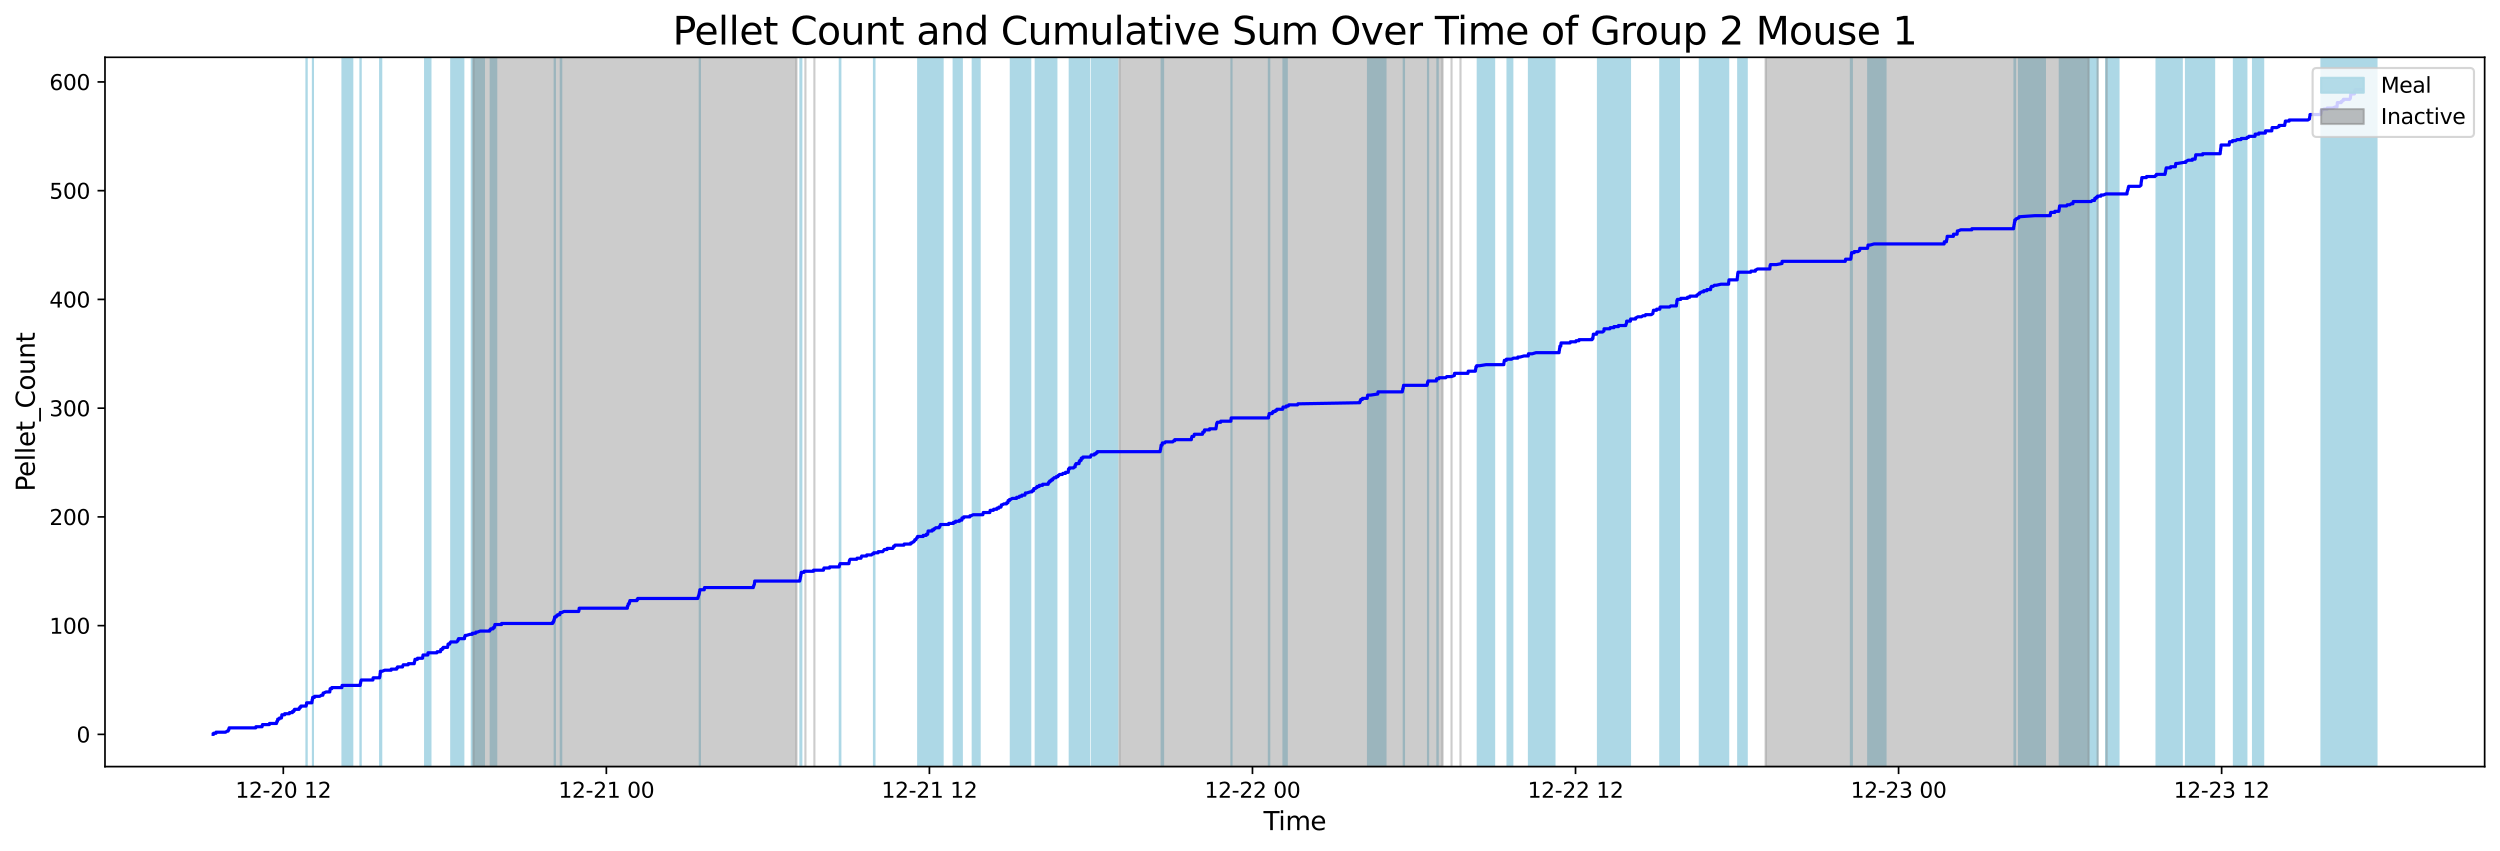 <?xml version="1.0" encoding="utf-8" standalone="no"?>
<!DOCTYPE svg PUBLIC "-//W3C//DTD SVG 1.1//EN"
  "http://www.w3.org/Graphics/SVG/1.1/DTD/svg11.dtd">
<svg xmlns:xlink="http://www.w3.org/1999/xlink" width="1172.435pt" height="399.009pt" viewBox="0 0 1172.435 399.009" xmlns="http://www.w3.org/2000/svg" version="1.1">
 <defs>
  <style type="text/css">*{stroke-linejoin: round; stroke-linecap: butt}</style>
 </defs>
 <g id="figure_1">
  <g id="patch_1">
   <path d="M 0 399.009 
L 1172.435 399.009 
L 1172.435 0 
L 0 0 
z
" style="fill: #ffffff"/>
  </g>
  <g id="axes_1">
   <g id="patch_2">
    <path d="M 49.235 359.517 
L 1165.235 359.517 
L 1165.235 26.877 
L 49.235 26.877 
z
" style="fill: #ffffff"/>
   </g>
   <g id="patch_3">
    <path d="M 143.721 359.517 
L 143.721 26.877 
L 143.829 26.877 
L 143.829 359.517 
z
" clip-path="url(#pf164ed30a9)" style="fill: #add8e6; stroke: #add8e6; stroke-linejoin: miter"/>
   </g>
   <g id="patch_4">
    <path d="M 146.764 359.517 
L 146.764 26.877 
L 146.75 26.877 
L 146.75 359.517 
z
" clip-path="url(#pf164ed30a9)" style="fill: #add8e6; stroke: #add8e6; stroke-linejoin: miter"/>
   </g>
   <g id="patch_5">
    <path d="M 165.199 359.517 
L 165.199 26.877 
L 160.613 26.877 
L 160.613 359.517 
z
" clip-path="url(#pf164ed30a9)" style="fill: #add8e6; stroke: #add8e6; stroke-linejoin: miter"/>
   </g>
   <g id="patch_6">
    <path d="M 169.039 359.517 
L 169.039 26.877 
L 169.159 26.877 
L 169.159 359.517 
z
" clip-path="url(#pf164ed30a9)" style="fill: #add8e6; stroke: #add8e6; stroke-linejoin: miter"/>
   </g>
   <g id="patch_7">
    <path d="M 178.274 359.517 
L 178.274 26.877 
L 178.275 26.877 
L 178.275 359.517 
z
" clip-path="url(#pf164ed30a9)" style="fill: #add8e6; stroke: #add8e6; stroke-linejoin: miter"/>
   </g>
   <g id="patch_8">
    <path d="M 178.783 359.517 
L 178.783 26.877 
L 178.756 26.877 
L 178.756 359.517 
z
" clip-path="url(#pf164ed30a9)" style="fill: #add8e6; stroke: #add8e6; stroke-linejoin: miter"/>
   </g>
   <g id="patch_9">
    <path d="M 201.405 359.517 
L 201.405 26.877 
L 199.361 26.877 
L 199.361 359.517 
z
" clip-path="url(#pf164ed30a9)" style="fill: #add8e6; stroke: #add8e6; stroke-linejoin: miter"/>
   </g>
   <g id="patch_10">
    <path d="M 201.858 359.517 
L 201.858 26.877 
L 200.91 26.877 
L 200.91 359.517 
z
" clip-path="url(#pf164ed30a9)" style="fill: #add8e6; stroke: #add8e6; stroke-linejoin: miter"/>
   </g>
   <g id="patch_11">
    <path d="M 217.285 359.517 
L 217.285 26.877 
L 211.615 26.877 
L 211.615 359.517 
z
" clip-path="url(#pf164ed30a9)" style="fill: #add8e6; stroke: #add8e6; stroke-linejoin: miter"/>
   </g>
   <g id="patch_12">
    <path d="M 226.947 359.517 
L 226.947 26.877 
L 221.25 26.877 
L 221.25 359.517 
z
" clip-path="url(#pf164ed30a9)" style="fill: #add8e6; stroke: #add8e6; stroke-linejoin: miter"/>
   </g>
   <g id="patch_13">
    <path d="M 232.72 359.517 
L 232.72 26.877 
L 230.133 26.877 
L 230.133 359.517 
z
" clip-path="url(#pf164ed30a9)" style="fill: #add8e6; stroke: #add8e6; stroke-linejoin: miter"/>
   </g>
   <g id="patch_14">
    <path d="M 260.143 359.517 
L 260.143 26.877 
L 260.22 26.877 
L 260.22 359.517 
z
" clip-path="url(#pf164ed30a9)" style="fill: #add8e6; stroke: #add8e6; stroke-linejoin: miter"/>
   </g>
   <g id="patch_15">
    <path d="M 262.998 359.517 
L 262.998 26.877 
L 263.196 26.877 
L 263.196 359.517 
z
" clip-path="url(#pf164ed30a9)" style="fill: #add8e6; stroke: #add8e6; stroke-linejoin: miter"/>
   </g>
   <g id="patch_16">
    <path d="M 328.169 359.517 
L 328.169 26.877 
L 328.226 26.877 
L 328.226 359.517 
z
" clip-path="url(#pf164ed30a9)" style="fill: #add8e6; stroke: #add8e6; stroke-linejoin: miter"/>
   </g>
   <g id="patch_17">
    <path d="M 375.373 359.517 
L 375.373 26.877 
L 375.561 26.877 
L 375.561 359.517 
z
" clip-path="url(#pf164ed30a9)" style="fill: #add8e6; stroke: #add8e6; stroke-linejoin: miter"/>
   </g>
   <g id="patch_18">
    <path d="M 375.689 359.517 
L 375.689 26.877 
L 375.799 26.877 
L 375.799 359.517 
z
" clip-path="url(#pf164ed30a9)" style="fill: #add8e6; stroke: #add8e6; stroke-linejoin: miter"/>
   </g>
   <g id="patch_19">
    <path d="M 394.098 359.517 
L 394.098 26.877 
L 393.837 26.877 
L 393.837 359.517 
z
" clip-path="url(#pf164ed30a9)" style="fill: #add8e6; stroke: #add8e6; stroke-linejoin: miter"/>
   </g>
   <g id="patch_20">
    <path d="M 410.097 359.517 
L 410.097 26.877 
L 409.876 26.877 
L 409.876 359.517 
z
" clip-path="url(#pf164ed30a9)" style="fill: #add8e6; stroke: #add8e6; stroke-linejoin: miter"/>
   </g>
   <g id="patch_21">
    <path d="M 439.353 359.517 
L 439.353 26.877 
L 430.6 26.877 
L 430.6 359.517 
z
" clip-path="url(#pf164ed30a9)" style="fill: #add8e6; stroke: #add8e6; stroke-linejoin: miter"/>
   </g>
   <g id="patch_22">
    <path d="M 442.057 359.517 
L 442.057 26.877 
L 437.395 26.877 
L 437.395 359.517 
z
" clip-path="url(#pf164ed30a9)" style="fill: #add8e6; stroke: #add8e6; stroke-linejoin: miter"/>
   </g>
   <g id="patch_23">
    <path d="M 451.073 359.517 
L 451.073 26.877 
L 447.241 26.877 
L 447.241 359.517 
z
" clip-path="url(#pf164ed30a9)" style="fill: #add8e6; stroke: #add8e6; stroke-linejoin: miter"/>
   </g>
   <g id="patch_24">
    <path d="M 459.431 359.517 
L 459.431 26.877 
L 456.184 26.877 
L 456.184 359.517 
z
" clip-path="url(#pf164ed30a9)" style="fill: #add8e6; stroke: #add8e6; stroke-linejoin: miter"/>
   </g>
   <g id="patch_25">
    <path d="M 483.149 359.517 
L 483.149 26.877 
L 474.046 26.877 
L 474.046 359.517 
z
" clip-path="url(#pf164ed30a9)" style="fill: #add8e6; stroke: #add8e6; stroke-linejoin: miter"/>
   </g>
   <g id="patch_26">
    <path d="M 495.413 359.517 
L 495.413 26.877 
L 485.722 26.877 
L 485.722 359.517 
z
" clip-path="url(#pf164ed30a9)" style="fill: #add8e6; stroke: #add8e6; stroke-linejoin: miter"/>
   </g>
   <g id="patch_27">
    <path d="M 510.721 359.517 
L 510.721 26.877 
L 501.68 26.877 
L 501.68 359.517 
z
" clip-path="url(#pf164ed30a9)" style="fill: #add8e6; stroke: #add8e6; stroke-linejoin: miter"/>
   </g>
   <g id="patch_28">
    <path d="M 516.049 359.517 
L 516.049 26.877 
L 512.015 26.877 
L 512.015 359.517 
z
" clip-path="url(#pf164ed30a9)" style="fill: #add8e6; stroke: #add8e6; stroke-linejoin: miter"/>
   </g>
   <g id="patch_29">
    <path d="M 524.024 359.517 
L 524.024 26.877 
L 514.913 26.877 
L 514.913 359.517 
z
" clip-path="url(#pf164ed30a9)" style="fill: #add8e6; stroke: #add8e6; stroke-linejoin: miter"/>
   </g>
   <g id="patch_30">
    <path d="M 545.03 359.517 
L 545.03 26.877 
L 544.792 26.877 
L 544.792 359.517 
z
" clip-path="url(#pf164ed30a9)" style="fill: #add8e6; stroke: #add8e6; stroke-linejoin: miter"/>
   </g>
   <g id="patch_31">
    <path d="M 545.379 359.517 
L 545.379 26.877 
L 545.455 26.877 
L 545.455 359.517 
z
" clip-path="url(#pf164ed30a9)" style="fill: #add8e6; stroke: #add8e6; stroke-linejoin: miter"/>
   </g>
   <g id="patch_32">
    <path d="M 577.52 359.517 
L 577.52 26.877 
L 577.538 26.877 
L 577.538 359.517 
z
" clip-path="url(#pf164ed30a9)" style="fill: #add8e6; stroke: #add8e6; stroke-linejoin: miter"/>
   </g>
   <g id="patch_33">
    <path d="M 595.061 359.517 
L 595.061 26.877 
L 595.242 26.877 
L 595.242 359.517 
z
" clip-path="url(#pf164ed30a9)" style="fill: #add8e6; stroke: #add8e6; stroke-linejoin: miter"/>
   </g>
   <g id="patch_34">
    <path d="M 603.452 359.517 
L 603.452 26.877 
L 601.915 26.877 
L 601.915 359.517 
z
" clip-path="url(#pf164ed30a9)" style="fill: #add8e6; stroke: #add8e6; stroke-linejoin: miter"/>
   </g>
   <g id="patch_35">
    <path d="M 649.752 359.517 
L 649.752 26.877 
L 641.557 26.877 
L 641.557 359.517 
z
" clip-path="url(#pf164ed30a9)" style="fill: #add8e6; stroke: #add8e6; stroke-linejoin: miter"/>
   </g>
   <g id="patch_36">
    <path d="M 658.323 359.517 
L 658.323 26.877 
L 658.425 26.877 
L 658.425 359.517 
z
" clip-path="url(#pf164ed30a9)" style="fill: #add8e6; stroke: #add8e6; stroke-linejoin: miter"/>
   </g>
   <g id="patch_37">
    <path d="M 669.699 359.517 
L 669.699 26.877 
L 669.738 26.877 
L 669.738 359.517 
z
" clip-path="url(#pf164ed30a9)" style="fill: #add8e6; stroke: #add8e6; stroke-linejoin: miter"/>
   </g>
   <g id="patch_38">
    <path d="M 674.244 359.517 
L 674.244 26.877 
L 674.104 26.877 
L 674.104 359.517 
z
" clip-path="url(#pf164ed30a9)" style="fill: #add8e6; stroke: #add8e6; stroke-linejoin: miter"/>
   </g>
   <g id="patch_39">
    <path d="M 700.702 359.517 
L 700.702 26.877 
L 693.024 26.877 
L 693.024 359.517 
z
" clip-path="url(#pf164ed30a9)" style="fill: #add8e6; stroke: #add8e6; stroke-linejoin: miter"/>
   </g>
   <g id="patch_40">
    <path d="M 709.235 359.517 
L 709.235 26.877 
L 706.988 26.877 
L 706.988 359.517 
z
" clip-path="url(#pf164ed30a9)" style="fill: #add8e6; stroke: #add8e6; stroke-linejoin: miter"/>
   </g>
   <g id="patch_41">
    <path d="M 729.001 359.517 
L 729.001 26.877 
L 717.03 26.877 
L 717.03 359.517 
z
" clip-path="url(#pf164ed30a9)" style="fill: #add8e6; stroke: #add8e6; stroke-linejoin: miter"/>
   </g>
   <g id="patch_42">
    <path d="M 758.93 359.517 
L 758.93 26.877 
L 749.404 26.877 
L 749.404 359.517 
z
" clip-path="url(#pf164ed30a9)" style="fill: #add8e6; stroke: #add8e6; stroke-linejoin: miter"/>
   </g>
   <g id="patch_43">
    <path d="M 764.422 359.517 
L 764.422 26.877 
L 752.464 26.877 
L 752.464 359.517 
z
" clip-path="url(#pf164ed30a9)" style="fill: #add8e6; stroke: #add8e6; stroke-linejoin: miter"/>
   </g>
   <g id="patch_44">
    <path d="M 787.376 359.517 
L 787.376 26.877 
L 778.631 26.877 
L 778.631 359.517 
z
" clip-path="url(#pf164ed30a9)" style="fill: #add8e6; stroke: #add8e6; stroke-linejoin: miter"/>
   </g>
   <g id="patch_45">
    <path d="M 808.748 359.517 
L 808.748 26.877 
L 797.171 26.877 
L 797.171 359.517 
z
" clip-path="url(#pf164ed30a9)" style="fill: #add8e6; stroke: #add8e6; stroke-linejoin: miter"/>
   </g>
   <g id="patch_46">
    <path d="M 810.477 359.517 
L 810.477 26.877 
L 801.451 26.877 
L 801.451 359.517 
z
" clip-path="url(#pf164ed30a9)" style="fill: #add8e6; stroke: #add8e6; stroke-linejoin: miter"/>
   </g>
   <g id="patch_47">
    <path d="M 819.171 359.517 
L 819.171 26.877 
L 815.168 26.877 
L 815.168 359.517 
z
" clip-path="url(#pf164ed30a9)" style="fill: #add8e6; stroke: #add8e6; stroke-linejoin: miter"/>
   </g>
   <g id="patch_48">
    <path d="M 868.015 359.517 
L 868.015 26.877 
L 868.155 26.877 
L 868.155 359.517 
z
" clip-path="url(#pf164ed30a9)" style="fill: #add8e6; stroke: #add8e6; stroke-linejoin: miter"/>
   </g>
   <g id="patch_49">
    <path d="M 868.252 359.517 
L 868.252 26.877 
L 868.45 26.877 
L 868.45 359.517 
z
" clip-path="url(#pf164ed30a9)" style="fill: #add8e6; stroke: #add8e6; stroke-linejoin: miter"/>
   </g>
   <g id="patch_50">
    <path d="M 884.255 359.517 
L 884.255 26.877 
L 876.139 26.877 
L 876.139 359.517 
z
" clip-path="url(#pf164ed30a9)" style="fill: #add8e6; stroke: #add8e6; stroke-linejoin: miter"/>
   </g>
   <g id="patch_51">
    <path d="M 944.756 359.517 
L 944.756 26.877 
L 944.807 26.877 
L 944.807 359.517 
z
" clip-path="url(#pf164ed30a9)" style="fill: #add8e6; stroke: #add8e6; stroke-linejoin: miter"/>
   </g>
   <g id="patch_52">
    <path d="M 944.993 359.517 
L 944.993 26.877 
L 945.016 26.877 
L 945.016 359.517 
z
" clip-path="url(#pf164ed30a9)" style="fill: #add8e6; stroke: #add8e6; stroke-linejoin: miter"/>
   </g>
   <g id="patch_53">
    <path d="M 959.019 359.517 
L 959.019 26.877 
L 946.86 26.877 
L 946.86 359.517 
z
" clip-path="url(#pf164ed30a9)" style="fill: #add8e6; stroke: #add8e6; stroke-linejoin: miter"/>
   </g>
   <g id="patch_54">
    <path d="M 975.93 359.517 
L 975.93 26.877 
L 965.979 26.877 
L 965.979 359.517 
z
" clip-path="url(#pf164ed30a9)" style="fill: #add8e6; stroke: #add8e6; stroke-linejoin: miter"/>
   </g>
   <g id="patch_55">
    <path d="M 983.614 359.517 
L 983.614 26.877 
L 972.38 26.877 
L 972.38 359.517 
z
" clip-path="url(#pf164ed30a9)" style="fill: #add8e6; stroke: #add8e6; stroke-linejoin: miter"/>
   </g>
   <g id="patch_56">
    <path d="M 993.521 359.517 
L 993.521 26.877 
L 987.715 26.877 
L 987.715 359.517 
z
" clip-path="url(#pf164ed30a9)" style="fill: #add8e6; stroke: #add8e6; stroke-linejoin: miter"/>
   </g>
   <g id="patch_57">
    <path d="M 1016.25 359.517 
L 1016.25 26.877 
L 1011.787 26.877 
L 1011.787 359.517 
z
" clip-path="url(#pf164ed30a9)" style="fill: #add8e6; stroke: #add8e6; stroke-linejoin: miter"/>
   </g>
   <g id="patch_58">
    <path d="M 1023.198 359.517 
L 1023.198 26.877 
L 1011.359 26.877 
L 1011.359 359.517 
z
" clip-path="url(#pf164ed30a9)" style="fill: #add8e6; stroke: #add8e6; stroke-linejoin: miter"/>
   </g>
   <g id="patch_59">
    <path d="M 1036.419 359.517 
L 1036.419 26.877 
L 1025.164 26.877 
L 1025.164 359.517 
z
" clip-path="url(#pf164ed30a9)" style="fill: #add8e6; stroke: #add8e6; stroke-linejoin: miter"/>
   </g>
   <g id="patch_60">
    <path d="M 1038.366 359.517 
L 1038.366 26.877 
L 1029.847 26.877 
L 1029.847 359.517 
z
" clip-path="url(#pf164ed30a9)" style="fill: #add8e6; stroke: #add8e6; stroke-linejoin: miter"/>
   </g>
   <g id="patch_61">
    <path d="M 1053.488 359.517 
L 1053.488 26.877 
L 1047.648 26.877 
L 1047.648 359.517 
z
" clip-path="url(#pf164ed30a9)" style="fill: #add8e6; stroke: #add8e6; stroke-linejoin: miter"/>
   </g>
   <g id="patch_62">
    <path d="M 1061.369 359.517 
L 1061.369 26.877 
L 1056.608 26.877 
L 1056.608 359.517 
z
" clip-path="url(#pf164ed30a9)" style="fill: #add8e6; stroke: #add8e6; stroke-linejoin: miter"/>
   </g>
   <g id="patch_63">
    <path d="M 1100.75 359.517 
L 1100.75 26.877 
L 1088.699 26.877 
L 1088.699 359.517 
z
" clip-path="url(#pf164ed30a9)" style="fill: #add8e6; stroke: #add8e6; stroke-linejoin: miter"/>
   </g>
   <g id="patch_64">
    <path d="M 1108.117 359.517 
L 1108.117 26.877 
L 1098.251 26.877 
L 1098.251 359.517 
z
" clip-path="url(#pf164ed30a9)" style="fill: #add8e6; stroke: #add8e6; stroke-linejoin: miter"/>
   </g>
   <g id="patch_65">
    <path d="M 1110.924 359.517 
L 1110.924 26.877 
L 1099.168 26.877 
L 1099.168 359.517 
z
" clip-path="url(#pf164ed30a9)" style="fill: #add8e6; stroke: #add8e6; stroke-linejoin: miter"/>
   </g>
   <g id="patch_66">
    <path d="M 1114.508 359.517 
L 1114.508 26.877 
L 1104.676 26.877 
L 1104.676 359.517 
z
" clip-path="url(#pf164ed30a9)" style="fill: #add8e6; stroke: #add8e6; stroke-linejoin: miter"/>
   </g>
   <g id="patch_67">
    <path d="M 222.008 359.517 
L 222.008 26.877 
L 373.513 26.877 
L 373.513 359.517 
z
" clip-path="url(#pf164ed30a9)" style="fill: #808080; opacity: 0.4; stroke: #808080; stroke-linejoin: miter"/>
   </g>
   <g id="patch_68">
    <path d="M 377.722 26.877 
L 377.722 26.877 
L 377.722 359.517 
" clip-path="url(#pf164ed30a9)" style="fill: #808080; opacity: 0.4; stroke: #808080; stroke-linejoin: miter"/>
   </g>
   <g id="patch_69">
    <path d="M 381.93 26.877 
L 381.93 26.877 
L 381.93 359.517 
" clip-path="url(#pf164ed30a9)" style="fill: #808080; opacity: 0.4; stroke: #808080; stroke-linejoin: miter"/>
   </g>
   <g id="patch_70">
    <path d="M 525.018 359.517 
L 525.018 26.877 
L 676.523 26.877 
L 676.523 359.517 
z
" clip-path="url(#pf164ed30a9)" style="fill: #808080; opacity: 0.4; stroke: #808080; stroke-linejoin: miter"/>
   </g>
   <g id="patch_71">
    <path d="M 680.732 26.877 
L 680.732 26.877 
L 680.732 359.517 
" clip-path="url(#pf164ed30a9)" style="fill: #808080; opacity: 0.4; stroke: #808080; stroke-linejoin: miter"/>
   </g>
   <g id="patch_72">
    <path d="M 684.94 26.877 
L 684.94 26.877 
L 684.94 359.517 
" clip-path="url(#pf164ed30a9)" style="fill: #808080; opacity: 0.4; stroke: #808080; stroke-linejoin: miter"/>
   </g>
   <g id="patch_73">
    <path d="M 828.028 359.517 
L 828.028 26.877 
L 979.534 26.877 
L 979.534 359.517 
z
" clip-path="url(#pf164ed30a9)" style="fill: #808080; opacity: 0.4; stroke: #808080; stroke-linejoin: miter"/>
   </g>
   <g id="patch_74">
    <path d="M 983.742 26.877 
L 983.742 26.877 
L 983.742 359.517 
" clip-path="url(#pf164ed30a9)" style="fill: #808080; opacity: 0.4; stroke: #808080; stroke-linejoin: miter"/>
   </g>
   <g id="patch_75">
    <path d="M 987.95 26.877 
L 987.95 26.877 
L 987.95 359.517 
" clip-path="url(#pf164ed30a9)" style="fill: #808080; opacity: 0.4; stroke: #808080; stroke-linejoin: miter"/>
   </g>
   <g id="matplotlib.axis_1">
    <g id="xtick_1">
     <g id="line2d_1">
      <defs>
       <path id="mfc12ba78e0" d="M 0 0 
L 0 3.5 
" style="stroke: #000000; stroke-width: 0.8"/>
      </defs>
      <g>
       <use xlink:href="#mfc12ba78e0" x="132.859" y="359.517" style="stroke: #000000; stroke-width: 0.8"/>
      </g>
     </g>
     <g id="text_1">
      <!-- 12-20 12 -->
      <g transform="translate(110.378 374.116) scale(0.1 -0.1)">
       <defs>
        <path id="DejaVuSans-31" d="M 794 531 
L 1825 531 
L 1825 4091 
L 703 3866 
L 703 4441 
L 1819 4666 
L 2450 4666 
L 2450 531 
L 3481 531 
L 3481 0 
L 794 0 
L 794 531 
z
" transform="scale(0.016)"/>
        <path id="DejaVuSans-32" d="M 1228 531 
L 3431 531 
L 3431 0 
L 469 0 
L 469 531 
Q 828 903 1448 1529 
Q 2069 2156 2228 2338 
Q 2531 2678 2651 2914 
Q 2772 3150 2772 3378 
Q 2772 3750 2511 3984 
Q 2250 4219 1831 4219 
Q 1534 4219 1204 4116 
Q 875 4013 500 3803 
L 500 4441 
Q 881 4594 1212 4672 
Q 1544 4750 1819 4750 
Q 2544 4750 2975 4387 
Q 3406 4025 3406 3419 
Q 3406 3131 3298 2873 
Q 3191 2616 2906 2266 
Q 2828 2175 2409 1742 
Q 1991 1309 1228 531 
z
" transform="scale(0.016)"/>
        <path id="DejaVuSans-2d" d="M 313 2009 
L 1997 2009 
L 1997 1497 
L 313 1497 
L 313 2009 
z
" transform="scale(0.016)"/>
        <path id="DejaVuSans-30" d="M 2034 4250 
Q 1547 4250 1301 3770 
Q 1056 3291 1056 2328 
Q 1056 1369 1301 889 
Q 1547 409 2034 409 
Q 2525 409 2770 889 
Q 3016 1369 3016 2328 
Q 3016 3291 2770 3770 
Q 2525 4250 2034 4250 
z
M 2034 4750 
Q 2819 4750 3233 4129 
Q 3647 3509 3647 2328 
Q 3647 1150 3233 529 
Q 2819 -91 2034 -91 
Q 1250 -91 836 529 
Q 422 1150 422 2328 
Q 422 3509 836 4129 
Q 1250 4750 2034 4750 
z
" transform="scale(0.016)"/>
        <path id="DejaVuSans-20" transform="scale(0.016)"/>
       </defs>
       <use xlink:href="#DejaVuSans-31"/>
       <use xlink:href="#DejaVuSans-32" x="63.623"/>
       <use xlink:href="#DejaVuSans-2d" x="127.246"/>
       <use xlink:href="#DejaVuSans-32" x="163.33"/>
       <use xlink:href="#DejaVuSans-30" x="226.953"/>
       <use xlink:href="#DejaVuSans-20" x="290.576"/>
       <use xlink:href="#DejaVuSans-31" x="322.363"/>
       <use xlink:href="#DejaVuSans-32" x="385.986"/>
      </g>
     </g>
    </g>
    <g id="xtick_2">
     <g id="line2d_2">
      <g>
       <use xlink:href="#mfc12ba78e0" x="284.364" y="359.517" style="stroke: #000000; stroke-width: 0.8"/>
      </g>
     </g>
     <g id="text_2">
      <!-- 12-21 00 -->
      <g transform="translate(261.883 374.116) scale(0.1 -0.1)">
       <use xlink:href="#DejaVuSans-31"/>
       <use xlink:href="#DejaVuSans-32" x="63.623"/>
       <use xlink:href="#DejaVuSans-2d" x="127.246"/>
       <use xlink:href="#DejaVuSans-32" x="163.33"/>
       <use xlink:href="#DejaVuSans-31" x="226.953"/>
       <use xlink:href="#DejaVuSans-20" x="290.576"/>
       <use xlink:href="#DejaVuSans-30" x="322.363"/>
       <use xlink:href="#DejaVuSans-30" x="385.986"/>
      </g>
     </g>
    </g>
    <g id="xtick_3">
     <g id="line2d_3">
      <g>
       <use xlink:href="#mfc12ba78e0" x="435.869" y="359.517" style="stroke: #000000; stroke-width: 0.8"/>
      </g>
     </g>
     <g id="text_3">
      <!-- 12-21 12 -->
      <g transform="translate(413.388 374.116) scale(0.1 -0.1)">
       <use xlink:href="#DejaVuSans-31"/>
       <use xlink:href="#DejaVuSans-32" x="63.623"/>
       <use xlink:href="#DejaVuSans-2d" x="127.246"/>
       <use xlink:href="#DejaVuSans-32" x="163.33"/>
       <use xlink:href="#DejaVuSans-31" x="226.953"/>
       <use xlink:href="#DejaVuSans-20" x="290.576"/>
       <use xlink:href="#DejaVuSans-31" x="322.363"/>
       <use xlink:href="#DejaVuSans-32" x="385.986"/>
      </g>
     </g>
    </g>
    <g id="xtick_4">
     <g id="line2d_4">
      <g>
       <use xlink:href="#mfc12ba78e0" x="587.374" y="359.517" style="stroke: #000000; stroke-width: 0.8"/>
      </g>
     </g>
     <g id="text_4">
      <!-- 12-22 00 -->
      <g transform="translate(564.893 374.116) scale(0.1 -0.1)">
       <use xlink:href="#DejaVuSans-31"/>
       <use xlink:href="#DejaVuSans-32" x="63.623"/>
       <use xlink:href="#DejaVuSans-2d" x="127.246"/>
       <use xlink:href="#DejaVuSans-32" x="163.33"/>
       <use xlink:href="#DejaVuSans-32" x="226.953"/>
       <use xlink:href="#DejaVuSans-20" x="290.576"/>
       <use xlink:href="#DejaVuSans-30" x="322.363"/>
       <use xlink:href="#DejaVuSans-30" x="385.986"/>
      </g>
     </g>
    </g>
    <g id="xtick_5">
     <g id="line2d_5">
      <g>
       <use xlink:href="#mfc12ba78e0" x="738.879" y="359.517" style="stroke: #000000; stroke-width: 0.8"/>
      </g>
     </g>
     <g id="text_5">
      <!-- 12-22 12 -->
      <g transform="translate(716.398 374.116) scale(0.1 -0.1)">
       <use xlink:href="#DejaVuSans-31"/>
       <use xlink:href="#DejaVuSans-32" x="63.623"/>
       <use xlink:href="#DejaVuSans-2d" x="127.246"/>
       <use xlink:href="#DejaVuSans-32" x="163.33"/>
       <use xlink:href="#DejaVuSans-32" x="226.953"/>
       <use xlink:href="#DejaVuSans-20" x="290.576"/>
       <use xlink:href="#DejaVuSans-31" x="322.363"/>
       <use xlink:href="#DejaVuSans-32" x="385.986"/>
      </g>
     </g>
    </g>
    <g id="xtick_6">
     <g id="line2d_6">
      <g>
       <use xlink:href="#mfc12ba78e0" x="890.384" y="359.517" style="stroke: #000000; stroke-width: 0.8"/>
      </g>
     </g>
     <g id="text_6">
      <!-- 12-23 00 -->
      <g transform="translate(867.904 374.116) scale(0.1 -0.1)">
       <defs>
        <path id="DejaVuSans-33" d="M 2597 2516 
Q 3050 2419 3304 2112 
Q 3559 1806 3559 1356 
Q 3559 666 3084 287 
Q 2609 -91 1734 -91 
Q 1441 -91 1130 -33 
Q 819 25 488 141 
L 488 750 
Q 750 597 1062 519 
Q 1375 441 1716 441 
Q 2309 441 2620 675 
Q 2931 909 2931 1356 
Q 2931 1769 2642 2001 
Q 2353 2234 1838 2234 
L 1294 2234 
L 1294 2753 
L 1863 2753 
Q 2328 2753 2575 2939 
Q 2822 3125 2822 3475 
Q 2822 3834 2567 4026 
Q 2313 4219 1838 4219 
Q 1578 4219 1281 4162 
Q 984 4106 628 3988 
L 628 4550 
Q 988 4650 1302 4700 
Q 1616 4750 1894 4750 
Q 2613 4750 3031 4423 
Q 3450 4097 3450 3541 
Q 3450 3153 3228 2886 
Q 3006 2619 2597 2516 
z
" transform="scale(0.016)"/>
       </defs>
       <use xlink:href="#DejaVuSans-31"/>
       <use xlink:href="#DejaVuSans-32" x="63.623"/>
       <use xlink:href="#DejaVuSans-2d" x="127.246"/>
       <use xlink:href="#DejaVuSans-32" x="163.33"/>
       <use xlink:href="#DejaVuSans-33" x="226.953"/>
       <use xlink:href="#DejaVuSans-20" x="290.576"/>
       <use xlink:href="#DejaVuSans-30" x="322.363"/>
       <use xlink:href="#DejaVuSans-30" x="385.986"/>
      </g>
     </g>
    </g>
    <g id="xtick_7">
     <g id="line2d_7">
      <g>
       <use xlink:href="#mfc12ba78e0" x="1041.889" y="359.517" style="stroke: #000000; stroke-width: 0.8"/>
      </g>
     </g>
     <g id="text_7">
      <!-- 12-23 12 -->
      <g transform="translate(1019.409 374.116) scale(0.1 -0.1)">
       <use xlink:href="#DejaVuSans-31"/>
       <use xlink:href="#DejaVuSans-32" x="63.623"/>
       <use xlink:href="#DejaVuSans-2d" x="127.246"/>
       <use xlink:href="#DejaVuSans-32" x="163.33"/>
       <use xlink:href="#DejaVuSans-33" x="226.953"/>
       <use xlink:href="#DejaVuSans-20" x="290.576"/>
       <use xlink:href="#DejaVuSans-31" x="322.363"/>
       <use xlink:href="#DejaVuSans-32" x="385.986"/>
      </g>
     </g>
    </g>
    <g id="text_8">
     <!-- Time -->
     <g transform="translate(592.555 389.313) scale(0.12 -0.12)">
      <defs>
       <path id="DejaVuSans-54" d="M -19 4666 
L 3928 4666 
L 3928 4134 
L 2272 4134 
L 2272 0 
L 1638 0 
L 1638 4134 
L -19 4134 
L -19 4666 
z
" transform="scale(0.016)"/>
       <path id="DejaVuSans-69" d="M 603 3500 
L 1178 3500 
L 1178 0 
L 603 0 
L 603 3500 
z
M 603 4863 
L 1178 4863 
L 1178 4134 
L 603 4134 
L 603 4863 
z
" transform="scale(0.016)"/>
       <path id="DejaVuSans-6d" d="M 3328 2828 
Q 3544 3216 3844 3400 
Q 4144 3584 4550 3584 
Q 5097 3584 5394 3201 
Q 5691 2819 5691 2113 
L 5691 0 
L 5113 0 
L 5113 2094 
Q 5113 2597 4934 2840 
Q 4756 3084 4391 3084 
Q 3944 3084 3684 2787 
Q 3425 2491 3425 1978 
L 3425 0 
L 2847 0 
L 2847 2094 
Q 2847 2600 2669 2842 
Q 2491 3084 2119 3084 
Q 1678 3084 1418 2786 
Q 1159 2488 1159 1978 
L 1159 0 
L 581 0 
L 581 3500 
L 1159 3500 
L 1159 2956 
Q 1356 3278 1631 3431 
Q 1906 3584 2284 3584 
Q 2666 3584 2933 3390 
Q 3200 3197 3328 2828 
z
" transform="scale(0.016)"/>
       <path id="DejaVuSans-65" d="M 3597 1894 
L 3597 1613 
L 953 1613 
Q 991 1019 1311 708 
Q 1631 397 2203 397 
Q 2534 397 2845 478 
Q 3156 559 3463 722 
L 3463 178 
Q 3153 47 2828 -22 
Q 2503 -91 2169 -91 
Q 1331 -91 842 396 
Q 353 884 353 1716 
Q 353 2575 817 3079 
Q 1281 3584 2069 3584 
Q 2775 3584 3186 3129 
Q 3597 2675 3597 1894 
z
M 3022 2063 
Q 3016 2534 2758 2815 
Q 2500 3097 2075 3097 
Q 1594 3097 1305 2825 
Q 1016 2553 972 2059 
L 3022 2063 
z
" transform="scale(0.016)"/>
      </defs>
      <use xlink:href="#DejaVuSans-54"/>
      <use xlink:href="#DejaVuSans-69" x="57.959"/>
      <use xlink:href="#DejaVuSans-6d" x="85.742"/>
      <use xlink:href="#DejaVuSans-65" x="183.154"/>
     </g>
    </g>
   </g>
   <g id="matplotlib.axis_2">
    <g id="ytick_1">
     <g id="line2d_8">
      <defs>
       <path id="m7688c10ed3" d="M 0 0 
L -3.5 0 
" style="stroke: #000000; stroke-width: 0.8"/>
      </defs>
      <g>
       <use xlink:href="#m7688c10ed3" x="49.235" y="344.397" style="stroke: #000000; stroke-width: 0.8"/>
      </g>
     </g>
     <g id="text_9">
      <!-- 0 -->
      <g transform="translate(35.873 348.196) scale(0.1 -0.1)">
       <use xlink:href="#DejaVuSans-30"/>
      </g>
     </g>
    </g>
    <g id="ytick_2">
     <g id="line2d_9">
      <g>
       <use xlink:href="#m7688c10ed3" x="49.235" y="293.402" style="stroke: #000000; stroke-width: 0.8"/>
      </g>
     </g>
     <g id="text_10">
      <!-- 100 -->
      <g transform="translate(23.148 297.201) scale(0.1 -0.1)">
       <use xlink:href="#DejaVuSans-31"/>
       <use xlink:href="#DejaVuSans-30" x="63.623"/>
       <use xlink:href="#DejaVuSans-30" x="127.246"/>
      </g>
     </g>
    </g>
    <g id="ytick_3">
     <g id="line2d_10">
      <g>
       <use xlink:href="#m7688c10ed3" x="49.235" y="242.407" style="stroke: #000000; stroke-width: 0.8"/>
      </g>
     </g>
     <g id="text_11">
      <!-- 200 -->
      <g transform="translate(23.148 246.207) scale(0.1 -0.1)">
       <use xlink:href="#DejaVuSans-32"/>
       <use xlink:href="#DejaVuSans-30" x="63.623"/>
       <use xlink:href="#DejaVuSans-30" x="127.246"/>
      </g>
     </g>
    </g>
    <g id="ytick_4">
     <g id="line2d_11">
      <g>
       <use xlink:href="#m7688c10ed3" x="49.235" y="191.412" style="stroke: #000000; stroke-width: 0.8"/>
      </g>
     </g>
     <g id="text_12">
      <!-- 300 -->
      <g transform="translate(23.148 195.212) scale(0.1 -0.1)">
       <use xlink:href="#DejaVuSans-33"/>
       <use xlink:href="#DejaVuSans-30" x="63.623"/>
       <use xlink:href="#DejaVuSans-30" x="127.246"/>
      </g>
     </g>
    </g>
    <g id="ytick_5">
     <g id="line2d_12">
      <g>
       <use xlink:href="#m7688c10ed3" x="49.235" y="140.417" style="stroke: #000000; stroke-width: 0.8"/>
      </g>
     </g>
     <g id="text_13">
      <!-- 400 -->
      <g transform="translate(23.148 144.217) scale(0.1 -0.1)">
       <defs>
        <path id="DejaVuSans-34" d="M 2419 4116 
L 825 1625 
L 2419 1625 
L 2419 4116 
z
M 2253 4666 
L 3047 4666 
L 3047 1625 
L 3713 1625 
L 3713 1100 
L 3047 1100 
L 3047 0 
L 2419 0 
L 2419 1100 
L 313 1100 
L 313 1709 
L 2253 4666 
z
" transform="scale(0.016)"/>
       </defs>
       <use xlink:href="#DejaVuSans-34"/>
       <use xlink:href="#DejaVuSans-30" x="63.623"/>
       <use xlink:href="#DejaVuSans-30" x="127.246"/>
      </g>
     </g>
    </g>
    <g id="ytick_6">
     <g id="line2d_13">
      <g>
       <use xlink:href="#m7688c10ed3" x="49.235" y="89.422" style="stroke: #000000; stroke-width: 0.8"/>
      </g>
     </g>
     <g id="text_14">
      <!-- 500 -->
      <g transform="translate(23.148 93.222) scale(0.1 -0.1)">
       <defs>
        <path id="DejaVuSans-35" d="M 691 4666 
L 3169 4666 
L 3169 4134 
L 1269 4134 
L 1269 2991 
Q 1406 3038 1543 3061 
Q 1681 3084 1819 3084 
Q 2600 3084 3056 2656 
Q 3513 2228 3513 1497 
Q 3513 744 3044 326 
Q 2575 -91 1722 -91 
Q 1428 -91 1123 -41 
Q 819 9 494 109 
L 494 744 
Q 775 591 1075 516 
Q 1375 441 1709 441 
Q 2250 441 2565 725 
Q 2881 1009 2881 1497 
Q 2881 1984 2565 2268 
Q 2250 2553 1709 2553 
Q 1456 2553 1204 2497 
Q 953 2441 691 2322 
L 691 4666 
z
" transform="scale(0.016)"/>
       </defs>
       <use xlink:href="#DejaVuSans-35"/>
       <use xlink:href="#DejaVuSans-30" x="63.623"/>
       <use xlink:href="#DejaVuSans-30" x="127.246"/>
      </g>
     </g>
    </g>
    <g id="ytick_7">
     <g id="line2d_14">
      <g>
       <use xlink:href="#m7688c10ed3" x="49.235" y="38.428" style="stroke: #000000; stroke-width: 0.8"/>
      </g>
     </g>
     <g id="text_15">
      <!-- 600 -->
      <g transform="translate(23.148 42.227) scale(0.1 -0.1)">
       <defs>
        <path id="DejaVuSans-36" d="M 2113 2584 
Q 1688 2584 1439 2293 
Q 1191 2003 1191 1497 
Q 1191 994 1439 701 
Q 1688 409 2113 409 
Q 2538 409 2786 701 
Q 3034 994 3034 1497 
Q 3034 2003 2786 2293 
Q 2538 2584 2113 2584 
z
M 3366 4563 
L 3366 3988 
Q 3128 4100 2886 4159 
Q 2644 4219 2406 4219 
Q 1781 4219 1451 3797 
Q 1122 3375 1075 2522 
Q 1259 2794 1537 2939 
Q 1816 3084 2150 3084 
Q 2853 3084 3261 2657 
Q 3669 2231 3669 1497 
Q 3669 778 3244 343 
Q 2819 -91 2113 -91 
Q 1303 -91 875 529 
Q 447 1150 447 2328 
Q 447 3434 972 4092 
Q 1497 4750 2381 4750 
Q 2619 4750 2861 4703 
Q 3103 4656 3366 4563 
z
" transform="scale(0.016)"/>
       </defs>
       <use xlink:href="#DejaVuSans-36"/>
       <use xlink:href="#DejaVuSans-30" x="63.623"/>
       <use xlink:href="#DejaVuSans-30" x="127.246"/>
      </g>
     </g>
    </g>
    <g id="text_16">
     <!-- Pellet_Count -->
     <g transform="translate(16.318 230.485) rotate(-90) scale(0.12 -0.12)">
      <defs>
       <path id="DejaVuSans-50" d="M 1259 4147 
L 1259 2394 
L 2053 2394 
Q 2494 2394 2734 2622 
Q 2975 2850 2975 3272 
Q 2975 3691 2734 3919 
Q 2494 4147 2053 4147 
L 1259 4147 
z
M 628 4666 
L 2053 4666 
Q 2838 4666 3239 4311 
Q 3641 3956 3641 3272 
Q 3641 2581 3239 2228 
Q 2838 1875 2053 1875 
L 1259 1875 
L 1259 0 
L 628 0 
L 628 4666 
z
" transform="scale(0.016)"/>
       <path id="DejaVuSans-6c" d="M 603 4863 
L 1178 4863 
L 1178 0 
L 603 0 
L 603 4863 
z
" transform="scale(0.016)"/>
       <path id="DejaVuSans-74" d="M 1172 4494 
L 1172 3500 
L 2356 3500 
L 2356 3053 
L 1172 3053 
L 1172 1153 
Q 1172 725 1289 603 
Q 1406 481 1766 481 
L 2356 481 
L 2356 0 
L 1766 0 
Q 1100 0 847 248 
Q 594 497 594 1153 
L 594 3053 
L 172 3053 
L 172 3500 
L 594 3500 
L 594 4494 
L 1172 4494 
z
" transform="scale(0.016)"/>
       <path id="DejaVuSans-5f" d="M 3263 -1063 
L 3263 -1509 
L -63 -1509 
L -63 -1063 
L 3263 -1063 
z
" transform="scale(0.016)"/>
       <path id="DejaVuSans-43" d="M 4122 4306 
L 4122 3641 
Q 3803 3938 3442 4084 
Q 3081 4231 2675 4231 
Q 1875 4231 1450 3742 
Q 1025 3253 1025 2328 
Q 1025 1406 1450 917 
Q 1875 428 2675 428 
Q 3081 428 3442 575 
Q 3803 722 4122 1019 
L 4122 359 
Q 3791 134 3420 21 
Q 3050 -91 2638 -91 
Q 1578 -91 968 557 
Q 359 1206 359 2328 
Q 359 3453 968 4101 
Q 1578 4750 2638 4750 
Q 3056 4750 3426 4639 
Q 3797 4528 4122 4306 
z
" transform="scale(0.016)"/>
       <path id="DejaVuSans-6f" d="M 1959 3097 
Q 1497 3097 1228 2736 
Q 959 2375 959 1747 
Q 959 1119 1226 758 
Q 1494 397 1959 397 
Q 2419 397 2687 759 
Q 2956 1122 2956 1747 
Q 2956 2369 2687 2733 
Q 2419 3097 1959 3097 
z
M 1959 3584 
Q 2709 3584 3137 3096 
Q 3566 2609 3566 1747 
Q 3566 888 3137 398 
Q 2709 -91 1959 -91 
Q 1206 -91 779 398 
Q 353 888 353 1747 
Q 353 2609 779 3096 
Q 1206 3584 1959 3584 
z
" transform="scale(0.016)"/>
       <path id="DejaVuSans-75" d="M 544 1381 
L 544 3500 
L 1119 3500 
L 1119 1403 
Q 1119 906 1312 657 
Q 1506 409 1894 409 
Q 2359 409 2629 706 
Q 2900 1003 2900 1516 
L 2900 3500 
L 3475 3500 
L 3475 0 
L 2900 0 
L 2900 538 
Q 2691 219 2414 64 
Q 2138 -91 1772 -91 
Q 1169 -91 856 284 
Q 544 659 544 1381 
z
M 1991 3584 
L 1991 3584 
z
" transform="scale(0.016)"/>
       <path id="DejaVuSans-6e" d="M 3513 2113 
L 3513 0 
L 2938 0 
L 2938 2094 
Q 2938 2591 2744 2837 
Q 2550 3084 2163 3084 
Q 1697 3084 1428 2787 
Q 1159 2491 1159 1978 
L 1159 0 
L 581 0 
L 581 3500 
L 1159 3500 
L 1159 2956 
Q 1366 3272 1645 3428 
Q 1925 3584 2291 3584 
Q 2894 3584 3203 3211 
Q 3513 2838 3513 2113 
z
" transform="scale(0.016)"/>
      </defs>
      <use xlink:href="#DejaVuSans-50"/>
      <use xlink:href="#DejaVuSans-65" x="56.678"/>
      <use xlink:href="#DejaVuSans-6c" x="118.201"/>
      <use xlink:href="#DejaVuSans-6c" x="145.984"/>
      <use xlink:href="#DejaVuSans-65" x="173.768"/>
      <use xlink:href="#DejaVuSans-74" x="235.291"/>
      <use xlink:href="#DejaVuSans-5f" x="274.5"/>
      <use xlink:href="#DejaVuSans-43" x="324.5"/>
      <use xlink:href="#DejaVuSans-6f" x="394.324"/>
      <use xlink:href="#DejaVuSans-75" x="455.506"/>
      <use xlink:href="#DejaVuSans-6e" x="518.885"/>
      <use xlink:href="#DejaVuSans-74" x="582.264"/>
     </g>
    </g>
   </g>
   <g id="line2d_15">
    <path d="M 99.962 344.397 
L 100.145 344.397 
L 100.159 343.887 
L 101.295 343.887 
L 101.302 343.377 
L 105.791 343.377 
L 106.531 342.867 
L 106.976 342.867 
L 107.085 342.357 
L 107.278 342.357 
L 107.289 341.847 
L 107.457 341.847 
L 107.478 341.337 
L 119.953 341.337 
L 120.002 340.828 
L 122.891 340.828 
L 122.909 340.318 
L 123.081 340.318 
L 123.095 339.808 
L 126.332 339.808 
L 126.367 339.298 
L 129.664 339.298 
L 129.688 338.788 
L 129.818 338.788 
L 129.842 338.278 
L 130.123 338.278 
L 130.246 337.258 
L 130.919 337.258 
L 131.052 336.748 
L 131.961 336.748 
L 132.08 336.238 
L 132.189 335.218 
L 133.504 335.218 
L 133.511 334.708 
L 135.71 334.708 
L 135.752 334.198 
L 137.099 334.198 
L 137.109 333.688 
L 137.733 333.688 
L 137.74 333.178 
L 138.098 333.178 
L 138.105 332.668 
L 140.244 332.668 
L 140.265 332.158 
L 140.609 332.158 
L 140.609 332.158 
L 140.634 331.648 
L 141.083 331.648 
L 141.09 331.139 
L 143.545 331.139 
L 143.555 330.629 
L 143.706 330.629 
L 143.787 329.609 
L 146.255 329.609 
L 146.354 328.589 
L 146.413 328.589 
L 146.42 328.079 
L 146.568 328.079 
L 146.641 327.059 
L 147.493 327.059 
L 147.539 326.549 
L 149.938 326.549 
L 150.72 326.039 
L 151.397 326.039 
L 151.411 325.529 
L 151.569 325.529 
L 151.572 325.019 
L 151.765 325.019 
L 152.922 324.509 
L 154.658 324.509 
L 154.75 323.489 
L 154.823 323.489 
L 154.841 322.979 
L 155.577 322.979 
L 155.591 322.469 
L 160.34 322.469 
L 160.435 321.449 
L 168.908 321.449 
L 169.006 320.43 
L 169.09 320.43 
L 169.209 319.41 
L 169.314 319.41 
L 169.314 319.41 
L 169.413 318.9 
L 174.877 318.9 
L 174.999 317.88 
L 177.998 317.88 
L 178.005 317.37 
L 178.152 317.37 
L 178.278 315.84 
L 178.349 315.84 
L 178.384 314.82 
L 179.222 314.82 
L 180.407 314.31 
L 183.448 314.31 
L 183.458 313.8 
L 186.029 313.8 
L 186.036 313.29 
L 186.387 313.29 
L 186.408 312.78 
L 188.772 312.78 
L 188.87 312.27 
L 189.129 311.76 
L 191.426 311.76 
L 191.497 311.25 
L 194.257 311.25 
L 194.257 311.25 
L 194.376 310.231 
L 194.506 310.231 
L 194.621 309.211 
L 195.775 309.211 
L 195.789 308.701 
L 198.171 308.701 
L 198.29 307.681 
L 198.37 307.681 
L 198.395 307.171 
L 200.647 307.171 
L 200.731 306.151 
L 204.88 306.151 
L 205.009 305.641 
L 206.573 305.641 
L 206.696 304.621 
L 207.405 304.621 
L 207.412 304.111 
L 207.847 304.111 
L 207.878 303.601 
L 209.905 303.601 
L 209.993 303.091 
L 210.14 302.071 
L 210.905 302.071 
L 210.919 301.561 
L 211.094 301.561 
L 211.361 301.051 
L 214.145 301.051 
L 214.731 300.542 
L 214.745 300.032 
L 215.022 300.032 
L 215.032 299.522 
L 217.821 299.522 
L 217.915 298.502 
L 218.101 298.502 
L 218.161 297.992 
L 218.729 297.992 
L 220.444 297.482 
L 221.507 297.482 
L 221.517 296.972 
L 223.032 296.972 
L 223.151 296.462 
L 223.849 296.462 
L 225.217 295.952 
L 229.625 295.952 
L 229.65 295.442 
L 229.98 295.442 
L 230.085 294.932 
L 231.168 294.932 
L 231.172 294.422 
L 231.747 294.422 
L 231.765 293.912 
L 231.961 293.912 
L 232.091 292.892 
L 235.216 292.892 
L 235.223 292.382 
L 259.141 292.382 
L 259.148 291.872 
L 259.523 291.872 
L 259.537 291.362 
L 259.734 291.362 
L 259.737 290.852 
L 259.884 290.852 
L 259.895 290.343 
L 260.018 290.343 
L 260.119 289.323 
L 260.849 289.323 
L 260.849 289.323 
L 260.87 288.813 
L 261.35 288.813 
L 261.455 288.303 
L 262.48 288.303 
L 262.487 287.793 
L 262.697 287.793 
L 262.708 287.283 
L 263.433 287.283 
L 264.458 286.773 
L 271.391 286.773 
L 271.514 286.263 
L 271.521 286.263 
L 271.626 285.243 
L 294.211 285.243 
L 294.247 284.223 
L 294.471 284.223 
L 294.587 283.713 
L 294.601 283.713 
L 294.636 283.203 
L 295.071 283.203 
L 295.078 282.693 
L 295.218 282.693 
L 295.243 282.183 
L 295.393 282.183 
L 295.397 281.673 
L 298.7 281.673 
L 298.715 281.163 
L 299.079 281.163 
L 299.083 280.654 
L 327.237 280.654 
L 327.322 280.144 
L 327.395 280.144 
L 327.486 279.634 
L 327.56 279.634 
L 327.56 279.634 
L 327.679 279.124 
L 327.746 279.124 
L 327.809 278.614 
L 327.9 278.614 
L 328.016 277.594 
L 328.104 277.594 
L 328.226 276.574 
L 330.278 276.574 
L 330.38 275.554 
L 353.263 275.554 
L 353.274 275.044 
L 353.404 275.044 
L 353.502 274.534 
L 353.593 274.534 
L 353.719 274.024 
L 353.786 274.024 
L 353.888 273.004 
L 353.951 273.004 
L 353.958 272.494 
L 375.035 272.494 
L 375.053 271.984 
L 375.168 271.984 
L 375.281 271.474 
L 375.407 270.455 
L 375.495 270.455 
L 375.607 269.435 
L 375.684 269.435 
L 375.789 268.415 
L 377.041 268.415 
L 377.129 267.905 
L 381.506 267.905 
L 381.527 267.395 
L 386.181 267.395 
L 386.202 266.885 
L 386.328 266.885 
L 386.416 266.375 
L 389.039 266.375 
L 389.123 265.865 
L 393.545 265.865 
L 393.749 264.845 
L 393.823 264.845 
L 393.973 264.335 
L 398.098 264.335 
L 398.375 262.805 
L 398.694 262.295 
L 401.763 262.295 
L 401.92 261.785 
L 403.79 261.785 
L 403.881 261.275 
L 403.972 261.275 
L 404.088 260.765 
L 406.406 260.765 
L 406.476 260.256 
L 408.689 260.256 
L 409.145 259.746 
L 409.738 259.746 
L 409.748 259.236 
L 411.828 259.236 
L 411.852 258.726 
L 413.957 258.726 
L 414.728 257.706 
L 416.019 257.706 
L 416.022 257.196 
L 418.677 257.196 
L 418.919 256.686 
L 419.042 256.686 
L 419.094 256.176 
L 419.547 256.176 
L 419.722 255.666 
L 423.91 255.666 
L 424.018 255.156 
L 427.038 255.156 
L 427.077 254.646 
L 427.69 254.646 
L 428.094 254.136 
L 428.469 254.136 
L 428.932 253.626 
L 429.012 253.116 
L 429.507 253.116 
L 430.019 252.096 
L 430.292 252.096 
L 430.317 251.586 
L 432.958 251.586 
L 432.975 251.076 
L 434.382 251.076 
L 434.385 250.566 
L 435.059 250.566 
L 435.255 249.037 
L 437.124 249.037 
L 437.138 248.527 
L 437.892 248.527 
L 437.945 248.017 
L 438.411 248.017 
L 438.797 247.507 
L 440.438 247.507 
L 440.442 246.997 
L 440.751 246.997 
L 440.915 246.487 
L 441.045 245.977 
L 444.882 245.977 
L 444.931 245.467 
L 447.151 245.467 
L 447.154 244.957 
L 448.108 244.957 
L 448.115 244.447 
L 449.967 244.447 
L 449.974 243.937 
L 451.082 243.937 
L 451.149 242.917 
L 451.949 242.917 
L 451.956 242.407 
L 454.842 242.407 
L 454.866 241.897 
L 455.354 241.897 
L 456.406 241.387 
L 460.934 241.387 
L 461.042 240.877 
L 461.092 240.877 
L 461.102 240.368 
L 464.192 240.368 
L 464.192 240.368 
L 464.314 239.858 
L 464.339 239.348 
L 465.865 239.348 
L 465.98 238.838 
L 467.478 238.838 
L 467.495 238.328 
L 468.435 238.328 
L 468.442 237.818 
L 469.417 237.818 
L 469.505 237.308 
L 469.593 237.308 
L 469.607 236.798 
L 469.884 236.798 
L 470.873 236.288 
L 472.062 236.288 
L 472.086 235.778 
L 472.689 235.778 
L 472.781 234.758 
L 473.426 234.758 
L 473.44 234.248 
L 473.948 234.248 
L 474.692 233.738 
L 476.758 233.738 
L 476.775 233.228 
L 477.989 233.228 
L 478.087 232.718 
L 479.198 232.718 
L 479.212 232.208 
L 480.657 232.208 
L 480.738 231.698 
L 480.892 231.188 
L 481.566 231.188 
L 483.137 230.678 
L 483.929 230.678 
L 484.014 230.169 
L 484.655 230.169 
L 484.666 229.659 
L 484.778 229.659 
L 484.806 229.149 
L 485.567 229.149 
L 485.904 228.639 
L 486.37 228.639 
L 486.374 228.129 
L 487.391 228.129 
L 487.405 227.619 
L 488.92 227.619 
L 488.973 227.109 
L 491.571 227.109 
L 491.575 226.599 
L 491.789 226.599 
L 491.859 226.089 
L 492.273 226.089 
L 492.28 225.579 
L 492.943 225.579 
L 492.992 225.069 
L 493.655 225.069 
L 493.658 224.559 
L 493.967 224.559 
L 494.317 224.049 
L 495.243 224.049 
L 495.338 223.539 
L 496.11 223.539 
L 496.18 223.029 
L 496.569 223.029 
L 496.864 222.519 
L 498.207 222.519 
L 498.445 222.009 
L 499.69 222.009 
L 499.697 221.499 
L 500.991 221.499 
L 501.107 219.97 
L 501.507 219.97 
L 501.514 219.46 
L 503.429 219.46 
L 503.772 218.95 
L 504.232 218.95 
L 504.277 217.93 
L 504.607 217.93 
L 504.628 217.42 
L 506.038 217.42 
L 506.105 216.4 
L 506.434 216.4 
L 506.455 215.89 
L 507.034 215.89 
L 507.09 214.87 
L 507.834 214.87 
L 507.837 214.36 
L 511.386 214.36 
L 511.491 213.85 
L 511.748 213.34 
L 513.196 213.34 
L 513.27 212.83 
L 513.985 212.83 
L 514.104 212.32 
L 514.546 212.32 
L 514.623 211.81 
L 544.062 211.81 
L 544.205 210.79 
L 544.3 210.79 
L 544.388 209.771 
L 544.454 209.771 
L 544.535 208.751 
L 545.005 208.751 
L 545.121 207.731 
L 546.218 207.731 
L 546.52 207.221 
L 549.974 207.221 
L 550.423 206.711 
L 550.904 206.711 
L 550.907 206.201 
L 558.693 206.201 
L 558.847 205.181 
L 558.91 205.181 
L 558.91 205.181 
L 558.995 204.671 
L 559.857 204.671 
L 560.117 203.651 
L 563.929 203.651 
L 564.034 203.141 
L 564.066 203.141 
L 564.069 202.631 
L 564.715 202.631 
L 564.862 202.121 
L 564.876 202.121 
L 564.88 201.611 
L 567.229 201.611 
L 567.25 201.101 
L 570.242 201.101 
L 570.372 200.082 
L 570.424 200.082 
L 570.512 199.062 
L 570.593 199.062 
L 570.603 198.552 
L 570.761 198.552 
L 570.863 198.042 
L 572.465 198.042 
L 572.476 197.532 
L 577.256 197.532 
L 577.319 196.512 
L 577.396 196.512 
L 577.403 196.002 
L 594.875 196.002 
L 594.97 194.982 
L 595.11 194.982 
L 595.219 193.962 
L 596.601 193.962 
L 596.604 193.452 
L 597.078 193.452 
L 597.085 192.942 
L 598.14 192.942 
L 598.232 192.432 
L 598.831 192.432 
L 598.838 191.922 
L 601.556 191.922 
L 601.697 190.902 
L 603.121 190.902 
L 603.226 190.392 
L 604.211 190.392 
L 604.411 189.883 
L 608.49 189.883 
L 608.707 189.373 
L 609.556 189.373 
L 637.665 188.863 
L 637.714 188.353 
L 637.918 188.353 
L 637.921 187.843 
L 638.16 187.843 
L 638.167 187.333 
L 638.945 187.333 
L 638.949 186.823 
L 641.183 186.823 
L 641.277 185.803 
L 641.344 185.803 
L 641.411 185.293 
L 642.757 185.293 
L 646.138 184.783 
L 646.138 184.783 
L 646.264 183.763 
L 657.645 183.763 
L 657.659 183.253 
L 657.775 183.253 
L 657.869 182.233 
L 658.048 182.233 
L 658.139 181.213 
L 658.227 181.213 
L 658.234 180.703 
L 669.257 180.703 
L 669.257 180.703 
L 669.274 180.193 
L 669.422 180.193 
L 669.523 179.174 
L 669.734 179.174 
L 669.744 178.664 
L 673.602 178.664 
L 673.732 177.644 
L 674.784 177.644 
L 674.917 177.134 
L 678.024 177.134 
L 678.473 176.624 
L 680.637 176.624 
L 682.064 176.114 
L 682.142 175.094 
L 688.423 175.094 
L 688.437 174.584 
L 688.574 174.074 
L 691.912 174.074 
L 692.007 173.054 
L 692.109 173.054 
L 692.182 172.034 
L 692.498 172.034 
L 692.509 171.524 
L 693.799 171.524 
L 696.959 171.014 
L 705.239 171.014 
L 705.327 169.994 
L 705.376 169.994 
L 705.39 169.485 
L 705.509 169.485 
L 705.513 168.975 
L 706.449 168.975 
L 706.46 168.465 
L 708.844 168.465 
L 709.788 167.955 
L 711.811 167.955 
L 711.815 167.445 
L 712.878 167.445 
L 714.698 166.935 
L 716.721 166.935 
L 716.798 165.915 
L 718.608 165.915 
L 720.298 165.405 
L 731.146 165.405 
L 731.248 164.385 
L 731.314 164.385 
L 731.405 163.365 
L 731.472 163.365 
L 731.553 162.345 
L 731.959 162.345 
L 732.037 161.325 
L 732.103 161.325 
L 732.114 160.815 
L 736.357 160.815 
L 736.456 160.305 
L 738.984 160.305 
L 739.124 159.796 
L 740.499 159.796 
L 740.524 159.286 
L 746.64 159.286 
L 746.654 158.776 
L 747.022 158.776 
L 747.096 157.756 
L 747.152 157.756 
L 747.229 156.736 
L 748.737 156.736 
L 748.751 156.226 
L 748.93 156.226 
L 748.941 155.716 
L 751.56 155.716 
L 752.199 155.206 
L 752.272 154.186 
L 755.015 154.186 
L 755.106 153.676 
L 756.881 153.676 
L 756.888 153.166 
L 759.016 153.166 
L 759.02 152.656 
L 762.439 152.656 
L 762.45 152.146 
L 762.597 152.146 
L 762.716 151.636 
L 762.797 151.636 
L 762.857 150.616 
L 764.614 150.616 
L 764.726 149.597 
L 767.058 149.597 
L 767.065 149.087 
L 767.23 149.087 
L 768.072 148.577 
L 769.811 148.577 
L 770.467 148.067 
L 771.544 148.067 
L 771.744 147.557 
L 774.43 147.557 
L 775.145 147.047 
L 775.31 146.027 
L 775.405 146.027 
L 775.412 145.517 
L 776.874 145.517 
L 776.916 145.007 
L 778.407 145.007 
L 778.547 143.987 
L 782.966 143.987 
L 783.524 143.477 
L 786.172 143.477 
L 786.252 142.457 
L 786.35 142.457 
L 786.417 140.927 
L 786.642 140.927 
L 786.649 140.417 
L 788.237 140.417 
L 788.244 139.907 
L 791.355 139.907 
L 791.39 139.398 
L 792.435 139.398 
L 792.481 138.888 
L 795.746 138.888 
L 795.76 138.378 
L 796.023 138.378 
L 796.472 137.868 
L 796.998 137.868 
L 797.005 137.358 
L 797.124 137.358 
L 798.201 136.848 
L 798.955 136.848 
L 799.032 136.338 
L 800.456 136.338 
L 800.463 135.828 
L 802.206 135.828 
L 802.308 134.808 
L 802.501 134.808 
L 802.641 134.298 
L 803.447 134.298 
L 803.97 133.788 
L 804.861 133.788 
L 807.133 133.278 
L 810.658 133.278 
L 810.76 131.748 
L 810.837 131.748 
L 810.875 131.238 
L 814.681 131.238 
L 814.8 129.708 
L 814.859 129.708 
L 814.972 128.179 
L 815.045 128.179 
L 815.091 127.669 
L 821 127.669 
L 821.158 127.159 
L 823.217 127.159 
L 823.224 126.649 
L 823.368 126.649 
L 824.248 126.139 
L 830.006 126.139 
L 830.115 124.609 
L 830.266 124.609 
L 830.269 124.099 
L 833.001 124.099 
L 833.001 124.099 
L 835.702 123.589 
L 835.769 122.569 
L 865.375 122.569 
L 865.389 122.059 
L 865.522 122.059 
L 865.529 121.549 
L 867.935 121.549 
L 868.048 121.039 
L 868.069 121.039 
L 868.198 119.509 
L 868.254 119.509 
L 868.349 118.49 
L 869.591 118.49 
L 869.594 117.98 
L 871.348 117.98 
L 871.348 117.98 
L 872.116 117.47 
L 872.2 116.45 
L 875.833 116.45 
L 876.061 114.92 
L 877.061 114.92 
L 878.832 114.41 
L 911.738 114.41 
L 911.837 113.39 
L 912.808 113.39 
L 912.92 112.37 
L 913.026 112.37 
L 913.138 111.35 
L 913.173 111.35 
L 913.18 110.84 
L 916.084 110.84 
L 916.157 109.82 
L 917.827 109.82 
L 917.957 108.291 
L 918.374 108.291 
L 919.514 107.781 
L 924.729 107.781 
L 924.736 107.271 
L 944.309 107.271 
L 944.396 106.251 
L 944.466 106.251 
L 944.466 106.251 
L 944.575 105.231 
L 944.663 105.231 
L 944.736 104.211 
L 944.856 104.211 
L 944.887 103.191 
L 945.28 103.191 
L 945.389 102.681 
L 946.781 102.171 
L 946.869 101.661 
L 954.149 101.151 
L 961.511 101.151 
L 961.511 101.151 
L 961.591 100.131 
L 961.7 100.131 
L 961.725 99.621 
L 963.647 99.621 
L 963.654 99.112 
L 965.526 99.112 
L 965.639 98.602 
L 965.842 97.072 
L 965.909 97.072 
L 965.916 96.562 
L 969.198 96.562 
L 969.468 96.052 
L 970.654 96.052 
L 971.338 95.542 
L 972.141 95.542 
L 972.291 94.522 
L 980.666 94.522 
L 981.245 94.012 
L 982.301 94.012 
L 982.416 92.992 
L 983.104 92.992 
L 983.107 92.482 
L 983.682 92.482 
L 983.689 91.972 
L 985.268 91.972 
L 985.31 91.462 
L 986.411 91.462 
L 987.631 90.952 
L 997.497 90.952 
L 997.581 89.932 
L 997.64 89.932 
L 997.64 89.932 
L 997.76 89.422 
L 997.774 89.422 
L 997.875 88.913 
L 998.016 88.913 
L 998.124 87.893 
L 998.286 87.893 
L 998.3 87.383 
L 1003.452 87.383 
L 1003.452 87.383 
L 1004.058 86.873 
L 1004.174 85.343 
L 1004.223 85.343 
L 1004.335 84.323 
L 1004.395 84.323 
L 1004.469 83.303 
L 1006.58 83.303 
L 1006.668 82.793 
L 1010.585 82.793 
L 1010.922 82.283 
L 1011.223 82.283 
L 1011.311 81.773 
L 1015.32 81.773 
L 1015.323 81.263 
L 1015.47 81.263 
L 1015.562 80.243 
L 1015.66 80.243 
L 1015.768 79.223 
L 1015.821 79.223 
L 1015.909 78.714 
L 1017.943 78.714 
L 1017.957 78.204 
L 1020.17 78.204 
L 1020.265 77.184 
L 1020.342 77.184 
L 1020.356 76.674 
L 1021.131 76.674 
L 1024.143 76.164 
L 1025.038 76.164 
L 1025.048 75.654 
L 1025.427 75.654 
L 1026.09 75.144 
L 1028.148 75.144 
L 1028.155 74.634 
L 1029.46 74.634 
L 1029.562 73.614 
L 1029.635 73.614 
L 1029.758 72.594 
L 1032.995 72.594 
L 1033.006 72.084 
L 1041.202 72.084 
L 1041.321 70.554 
L 1041.388 70.554 
L 1041.461 69.534 
L 1041.524 69.534 
L 1041.633 68.005 
L 1045.424 68.005 
L 1045.519 66.985 
L 1045.575 66.985 
L 1045.582 66.475 
L 1046.943 66.475 
L 1046.964 65.965 
L 1048.496 65.965 
L 1049.093 65.455 
L 1050.969 65.455 
L 1051.064 64.945 
L 1053.599 64.945 
L 1053.799 64.435 
L 1054.469 64.435 
L 1054.658 63.925 
L 1057.545 63.925 
L 1057.618 62.905 
L 1059.326 62.905 
L 1059.333 62.395 
L 1062.384 62.395 
L 1062.447 61.375 
L 1065.397 61.375 
L 1065.499 60.355 
L 1065.555 60.355 
L 1065.565 59.845 
L 1067.726 59.845 
L 1068.837 59.335 
L 1068.851 58.826 
L 1071.471 58.826 
L 1071.573 57.806 
L 1071.661 57.806 
L 1071.776 56.786 
L 1073.582 56.786 
L 1073.586 56.276 
L 1082.343 56.276 
L 1083.087 55.766 
L 1083.199 54.746 
L 1083.272 54.746 
L 1083.339 53.726 
L 1088.235 53.726 
L 1088.491 53.216 
L 1088.61 51.686 
L 1088.989 51.686 
L 1089.862 51.176 
L 1091.346 51.176 
L 1091.405 50.666 
L 1094.008 50.666 
L 1095.158 50.156 
L 1095.996 50.156 
L 1096.157 48.117 
L 1097.949 48.117 
L 1097.956 47.607 
L 1098.381 47.607 
L 1098.647 47.097 
L 1098.995 47.097 
L 1099.002 46.587 
L 1101.905 46.587 
L 1101.905 46.587 
L 1102.267 46.077 
L 1102.34 45.057 
L 1102.396 45.057 
L 1102.396 45.057 
L 1102.46 44.037 
L 1104.171 44.037 
L 1104.297 42.507 
L 1104.557 42.507 
L 1104.56 41.997 
L 1107.654 41.997 
L 1107.654 41.997 
" clip-path="url(#pf164ed30a9)" style="fill: none; stroke: #0000ff; stroke-width: 1.5; stroke-linecap: square"/>
   </g>
   <g id="patch_76">
    <path d="M 49.235 359.517 
L 49.235 26.877 
" style="fill: none; stroke: #000000; stroke-width: 0.8; stroke-linejoin: miter; stroke-linecap: square"/>
   </g>
   <g id="patch_77">
    <path d="M 1165.235 359.517 
L 1165.235 26.877 
" style="fill: none; stroke: #000000; stroke-width: 0.8; stroke-linejoin: miter; stroke-linecap: square"/>
   </g>
   <g id="patch_78">
    <path d="M 49.235 359.517 
L 1165.235 359.517 
" style="fill: none; stroke: #000000; stroke-width: 0.8; stroke-linejoin: miter; stroke-linecap: square"/>
   </g>
   <g id="patch_79">
    <path d="M 49.235 26.877 
L 1165.235 26.877 
" style="fill: none; stroke: #000000; stroke-width: 0.8; stroke-linejoin: miter; stroke-linecap: square"/>
   </g>
   <g id="text_17">
    <!-- Pellet Count and Cumulative Sum Over Time of Group 2 Mouse 1 -->
    <g transform="translate(315.461 20.877) scale(0.18 -0.18)">
     <defs>
      <path id="DejaVuSans-61" d="M 2194 1759 
Q 1497 1759 1228 1600 
Q 959 1441 959 1056 
Q 959 750 1161 570 
Q 1363 391 1709 391 
Q 2188 391 2477 730 
Q 2766 1069 2766 1631 
L 2766 1759 
L 2194 1759 
z
M 3341 1997 
L 3341 0 
L 2766 0 
L 2766 531 
Q 2569 213 2275 61 
Q 1981 -91 1556 -91 
Q 1019 -91 701 211 
Q 384 513 384 1019 
Q 384 1609 779 1909 
Q 1175 2209 1959 2209 
L 2766 2209 
L 2766 2266 
Q 2766 2663 2505 2880 
Q 2244 3097 1772 3097 
Q 1472 3097 1187 3025 
Q 903 2953 641 2809 
L 641 3341 
Q 956 3463 1253 3523 
Q 1550 3584 1831 3584 
Q 2591 3584 2966 3190 
Q 3341 2797 3341 1997 
z
" transform="scale(0.016)"/>
      <path id="DejaVuSans-64" d="M 2906 2969 
L 2906 4863 
L 3481 4863 
L 3481 0 
L 2906 0 
L 2906 525 
Q 2725 213 2448 61 
Q 2172 -91 1784 -91 
Q 1150 -91 751 415 
Q 353 922 353 1747 
Q 353 2572 751 3078 
Q 1150 3584 1784 3584 
Q 2172 3584 2448 3432 
Q 2725 3281 2906 2969 
z
M 947 1747 
Q 947 1113 1208 752 
Q 1469 391 1925 391 
Q 2381 391 2643 752 
Q 2906 1113 2906 1747 
Q 2906 2381 2643 2742 
Q 2381 3103 1925 3103 
Q 1469 3103 1208 2742 
Q 947 2381 947 1747 
z
" transform="scale(0.016)"/>
      <path id="DejaVuSans-76" d="M 191 3500 
L 800 3500 
L 1894 563 
L 2988 3500 
L 3597 3500 
L 2284 0 
L 1503 0 
L 191 3500 
z
" transform="scale(0.016)"/>
      <path id="DejaVuSans-53" d="M 3425 4513 
L 3425 3897 
Q 3066 4069 2747 4153 
Q 2428 4238 2131 4238 
Q 1616 4238 1336 4038 
Q 1056 3838 1056 3469 
Q 1056 3159 1242 3001 
Q 1428 2844 1947 2747 
L 2328 2669 
Q 3034 2534 3370 2195 
Q 3706 1856 3706 1288 
Q 3706 609 3251 259 
Q 2797 -91 1919 -91 
Q 1588 -91 1214 -16 
Q 841 59 441 206 
L 441 856 
Q 825 641 1194 531 
Q 1563 422 1919 422 
Q 2459 422 2753 634 
Q 3047 847 3047 1241 
Q 3047 1584 2836 1778 
Q 2625 1972 2144 2069 
L 1759 2144 
Q 1053 2284 737 2584 
Q 422 2884 422 3419 
Q 422 4038 858 4394 
Q 1294 4750 2059 4750 
Q 2388 4750 2728 4690 
Q 3069 4631 3425 4513 
z
" transform="scale(0.016)"/>
      <path id="DejaVuSans-4f" d="M 2522 4238 
Q 1834 4238 1429 3725 
Q 1025 3213 1025 2328 
Q 1025 1447 1429 934 
Q 1834 422 2522 422 
Q 3209 422 3611 934 
Q 4013 1447 4013 2328 
Q 4013 3213 3611 3725 
Q 3209 4238 2522 4238 
z
M 2522 4750 
Q 3503 4750 4090 4092 
Q 4678 3434 4678 2328 
Q 4678 1225 4090 567 
Q 3503 -91 2522 -91 
Q 1538 -91 948 565 
Q 359 1222 359 2328 
Q 359 3434 948 4092 
Q 1538 4750 2522 4750 
z
" transform="scale(0.016)"/>
      <path id="DejaVuSans-72" d="M 2631 2963 
Q 2534 3019 2420 3045 
Q 2306 3072 2169 3072 
Q 1681 3072 1420 2755 
Q 1159 2438 1159 1844 
L 1159 0 
L 581 0 
L 581 3500 
L 1159 3500 
L 1159 2956 
Q 1341 3275 1631 3429 
Q 1922 3584 2338 3584 
Q 2397 3584 2469 3576 
Q 2541 3569 2628 3553 
L 2631 2963 
z
" transform="scale(0.016)"/>
      <path id="DejaVuSans-66" d="M 2375 4863 
L 2375 4384 
L 1825 4384 
Q 1516 4384 1395 4259 
Q 1275 4134 1275 3809 
L 1275 3500 
L 2222 3500 
L 2222 3053 
L 1275 3053 
L 1275 0 
L 697 0 
L 697 3053 
L 147 3053 
L 147 3500 
L 697 3500 
L 697 3744 
Q 697 4328 969 4595 
Q 1241 4863 1831 4863 
L 2375 4863 
z
" transform="scale(0.016)"/>
      <path id="DejaVuSans-47" d="M 3809 666 
L 3809 1919 
L 2778 1919 
L 2778 2438 
L 4434 2438 
L 4434 434 
Q 4069 175 3628 42 
Q 3188 -91 2688 -91 
Q 1594 -91 976 548 
Q 359 1188 359 2328 
Q 359 3472 976 4111 
Q 1594 4750 2688 4750 
Q 3144 4750 3555 4637 
Q 3966 4525 4313 4306 
L 4313 3634 
Q 3963 3931 3569 4081 
Q 3175 4231 2741 4231 
Q 1884 4231 1454 3753 
Q 1025 3275 1025 2328 
Q 1025 1384 1454 906 
Q 1884 428 2741 428 
Q 3075 428 3337 486 
Q 3600 544 3809 666 
z
" transform="scale(0.016)"/>
      <path id="DejaVuSans-70" d="M 1159 525 
L 1159 -1331 
L 581 -1331 
L 581 3500 
L 1159 3500 
L 1159 2969 
Q 1341 3281 1617 3432 
Q 1894 3584 2278 3584 
Q 2916 3584 3314 3078 
Q 3713 2572 3713 1747 
Q 3713 922 3314 415 
Q 2916 -91 2278 -91 
Q 1894 -91 1617 61 
Q 1341 213 1159 525 
z
M 3116 1747 
Q 3116 2381 2855 2742 
Q 2594 3103 2138 3103 
Q 1681 3103 1420 2742 
Q 1159 2381 1159 1747 
Q 1159 1113 1420 752 
Q 1681 391 2138 391 
Q 2594 391 2855 752 
Q 3116 1113 3116 1747 
z
" transform="scale(0.016)"/>
      <path id="DejaVuSans-4d" d="M 628 4666 
L 1569 4666 
L 2759 1491 
L 3956 4666 
L 4897 4666 
L 4897 0 
L 4281 0 
L 4281 4097 
L 3078 897 
L 2444 897 
L 1241 4097 
L 1241 0 
L 628 0 
L 628 4666 
z
" transform="scale(0.016)"/>
      <path id="DejaVuSans-73" d="M 2834 3397 
L 2834 2853 
Q 2591 2978 2328 3040 
Q 2066 3103 1784 3103 
Q 1356 3103 1142 2972 
Q 928 2841 928 2578 
Q 928 2378 1081 2264 
Q 1234 2150 1697 2047 
L 1894 2003 
Q 2506 1872 2764 1633 
Q 3022 1394 3022 966 
Q 3022 478 2636 193 
Q 2250 -91 1575 -91 
Q 1294 -91 989 -36 
Q 684 19 347 128 
L 347 722 
Q 666 556 975 473 
Q 1284 391 1588 391 
Q 1994 391 2212 530 
Q 2431 669 2431 922 
Q 2431 1156 2273 1281 
Q 2116 1406 1581 1522 
L 1381 1569 
Q 847 1681 609 1914 
Q 372 2147 372 2553 
Q 372 3047 722 3315 
Q 1072 3584 1716 3584 
Q 2034 3584 2315 3537 
Q 2597 3491 2834 3397 
z
" transform="scale(0.016)"/>
     </defs>
     <use xlink:href="#DejaVuSans-50"/>
     <use xlink:href="#DejaVuSans-65" x="56.678"/>
     <use xlink:href="#DejaVuSans-6c" x="118.201"/>
     <use xlink:href="#DejaVuSans-6c" x="145.984"/>
     <use xlink:href="#DejaVuSans-65" x="173.768"/>
     <use xlink:href="#DejaVuSans-74" x="235.291"/>
     <use xlink:href="#DejaVuSans-20" x="274.5"/>
     <use xlink:href="#DejaVuSans-43" x="306.287"/>
     <use xlink:href="#DejaVuSans-6f" x="376.111"/>
     <use xlink:href="#DejaVuSans-75" x="437.293"/>
     <use xlink:href="#DejaVuSans-6e" x="500.672"/>
     <use xlink:href="#DejaVuSans-74" x="564.051"/>
     <use xlink:href="#DejaVuSans-20" x="603.26"/>
     <use xlink:href="#DejaVuSans-61" x="635.047"/>
     <use xlink:href="#DejaVuSans-6e" x="696.326"/>
     <use xlink:href="#DejaVuSans-64" x="759.705"/>
     <use xlink:href="#DejaVuSans-20" x="823.182"/>
     <use xlink:href="#DejaVuSans-43" x="854.969"/>
     <use xlink:href="#DejaVuSans-75" x="924.793"/>
     <use xlink:href="#DejaVuSans-6d" x="988.172"/>
     <use xlink:href="#DejaVuSans-75" x="1085.584"/>
     <use xlink:href="#DejaVuSans-6c" x="1148.963"/>
     <use xlink:href="#DejaVuSans-61" x="1176.746"/>
     <use xlink:href="#DejaVuSans-74" x="1238.025"/>
     <use xlink:href="#DejaVuSans-69" x="1277.234"/>
     <use xlink:href="#DejaVuSans-76" x="1305.018"/>
     <use xlink:href="#DejaVuSans-65" x="1364.197"/>
     <use xlink:href="#DejaVuSans-20" x="1425.721"/>
     <use xlink:href="#DejaVuSans-53" x="1457.508"/>
     <use xlink:href="#DejaVuSans-75" x="1520.984"/>
     <use xlink:href="#DejaVuSans-6d" x="1584.363"/>
     <use xlink:href="#DejaVuSans-20" x="1681.775"/>
     <use xlink:href="#DejaVuSans-4f" x="1713.562"/>
     <use xlink:href="#DejaVuSans-76" x="1792.273"/>
     <use xlink:href="#DejaVuSans-65" x="1851.453"/>
     <use xlink:href="#DejaVuSans-72" x="1912.977"/>
     <use xlink:href="#DejaVuSans-20" x="1954.09"/>
     <use xlink:href="#DejaVuSans-54" x="1985.877"/>
     <use xlink:href="#DejaVuSans-69" x="2043.836"/>
     <use xlink:href="#DejaVuSans-6d" x="2071.619"/>
     <use xlink:href="#DejaVuSans-65" x="2169.031"/>
     <use xlink:href="#DejaVuSans-20" x="2230.555"/>
     <use xlink:href="#DejaVuSans-6f" x="2262.342"/>
     <use xlink:href="#DejaVuSans-66" x="2323.523"/>
     <use xlink:href="#DejaVuSans-20" x="2358.729"/>
     <use xlink:href="#DejaVuSans-47" x="2390.516"/>
     <use xlink:href="#DejaVuSans-72" x="2468.006"/>
     <use xlink:href="#DejaVuSans-6f" x="2506.869"/>
     <use xlink:href="#DejaVuSans-75" x="2568.051"/>
     <use xlink:href="#DejaVuSans-70" x="2631.43"/>
     <use xlink:href="#DejaVuSans-20" x="2694.906"/>
     <use xlink:href="#DejaVuSans-32" x="2726.693"/>
     <use xlink:href="#DejaVuSans-20" x="2790.316"/>
     <use xlink:href="#DejaVuSans-4d" x="2822.104"/>
     <use xlink:href="#DejaVuSans-6f" x="2908.383"/>
     <use xlink:href="#DejaVuSans-75" x="2969.564"/>
     <use xlink:href="#DejaVuSans-73" x="3032.943"/>
     <use xlink:href="#DejaVuSans-65" x="3085.043"/>
     <use xlink:href="#DejaVuSans-20" x="3146.566"/>
     <use xlink:href="#DejaVuSans-31" x="3178.354"/>
    </g>
   </g>
   <g id="legend_1">
    <g id="patch_80">
     <path d="M 1086.551 64.233 
L 1158.235 64.233 
Q 1160.235 64.233 1160.235 62.233 
L 1160.235 33.877 
Q 1160.235 31.877 1158.235 31.877 
L 1086.551 31.877 
Q 1084.551 31.877 1084.551 33.877 
L 1084.551 62.233 
Q 1084.551 64.233 1086.551 64.233 
z
" style="fill: #ffffff; opacity: 0.8; stroke: #cccccc; stroke-linejoin: miter"/>
    </g>
    <g id="patch_81">
     <path d="M 1088.551 43.476 
L 1108.551 43.476 
L 1108.551 36.476 
L 1088.551 36.476 
z
" style="fill: #add8e6; opacity: 0.9; stroke: #add8e6; stroke-linejoin: miter"/>
    </g>
    <g id="text_18">
     <!-- Meal -->
     <g transform="translate(1116.551 43.476) scale(0.1 -0.1)">
      <use xlink:href="#DejaVuSans-4d"/>
      <use xlink:href="#DejaVuSans-65" x="86.279"/>
      <use xlink:href="#DejaVuSans-61" x="147.803"/>
      <use xlink:href="#DejaVuSans-6c" x="209.082"/>
     </g>
    </g>
    <g id="patch_82">
     <path d="M 1088.551 58.154 
L 1108.551 58.154 
L 1108.551 51.154 
L 1088.551 51.154 
z
" style="fill: #808080; opacity: 0.5; stroke: #808080; stroke-linejoin: miter"/>
    </g>
    <g id="text_19">
     <!-- Inactive -->
     <g transform="translate(1116.551 58.154) scale(0.1 -0.1)">
      <defs>
       <path id="DejaVuSans-49" d="M 628 4666 
L 1259 4666 
L 1259 0 
L 628 0 
L 628 4666 
z
" transform="scale(0.016)"/>
       <path id="DejaVuSans-63" d="M 3122 3366 
L 3122 2828 
Q 2878 2963 2633 3030 
Q 2388 3097 2138 3097 
Q 1578 3097 1268 2742 
Q 959 2388 959 1747 
Q 959 1106 1268 751 
Q 1578 397 2138 397 
Q 2388 397 2633 464 
Q 2878 531 3122 666 
L 3122 134 
Q 2881 22 2623 -34 
Q 2366 -91 2075 -91 
Q 1284 -91 818 406 
Q 353 903 353 1747 
Q 353 2603 823 3093 
Q 1294 3584 2113 3584 
Q 2378 3584 2631 3529 
Q 2884 3475 3122 3366 
z
" transform="scale(0.016)"/>
      </defs>
      <use xlink:href="#DejaVuSans-49"/>
      <use xlink:href="#DejaVuSans-6e" x="29.492"/>
      <use xlink:href="#DejaVuSans-61" x="92.871"/>
      <use xlink:href="#DejaVuSans-63" x="154.15"/>
      <use xlink:href="#DejaVuSans-74" x="209.131"/>
      <use xlink:href="#DejaVuSans-69" x="248.34"/>
      <use xlink:href="#DejaVuSans-76" x="276.123"/>
      <use xlink:href="#DejaVuSans-65" x="335.303"/>
     </g>
    </g>
   </g>
  </g>
 </g>
 <defs>
  <clipPath id="pf164ed30a9">
   <rect x="49.235" y="26.877" width="1116" height="332.64"/>
  </clipPath>
 </defs>
</svg>
